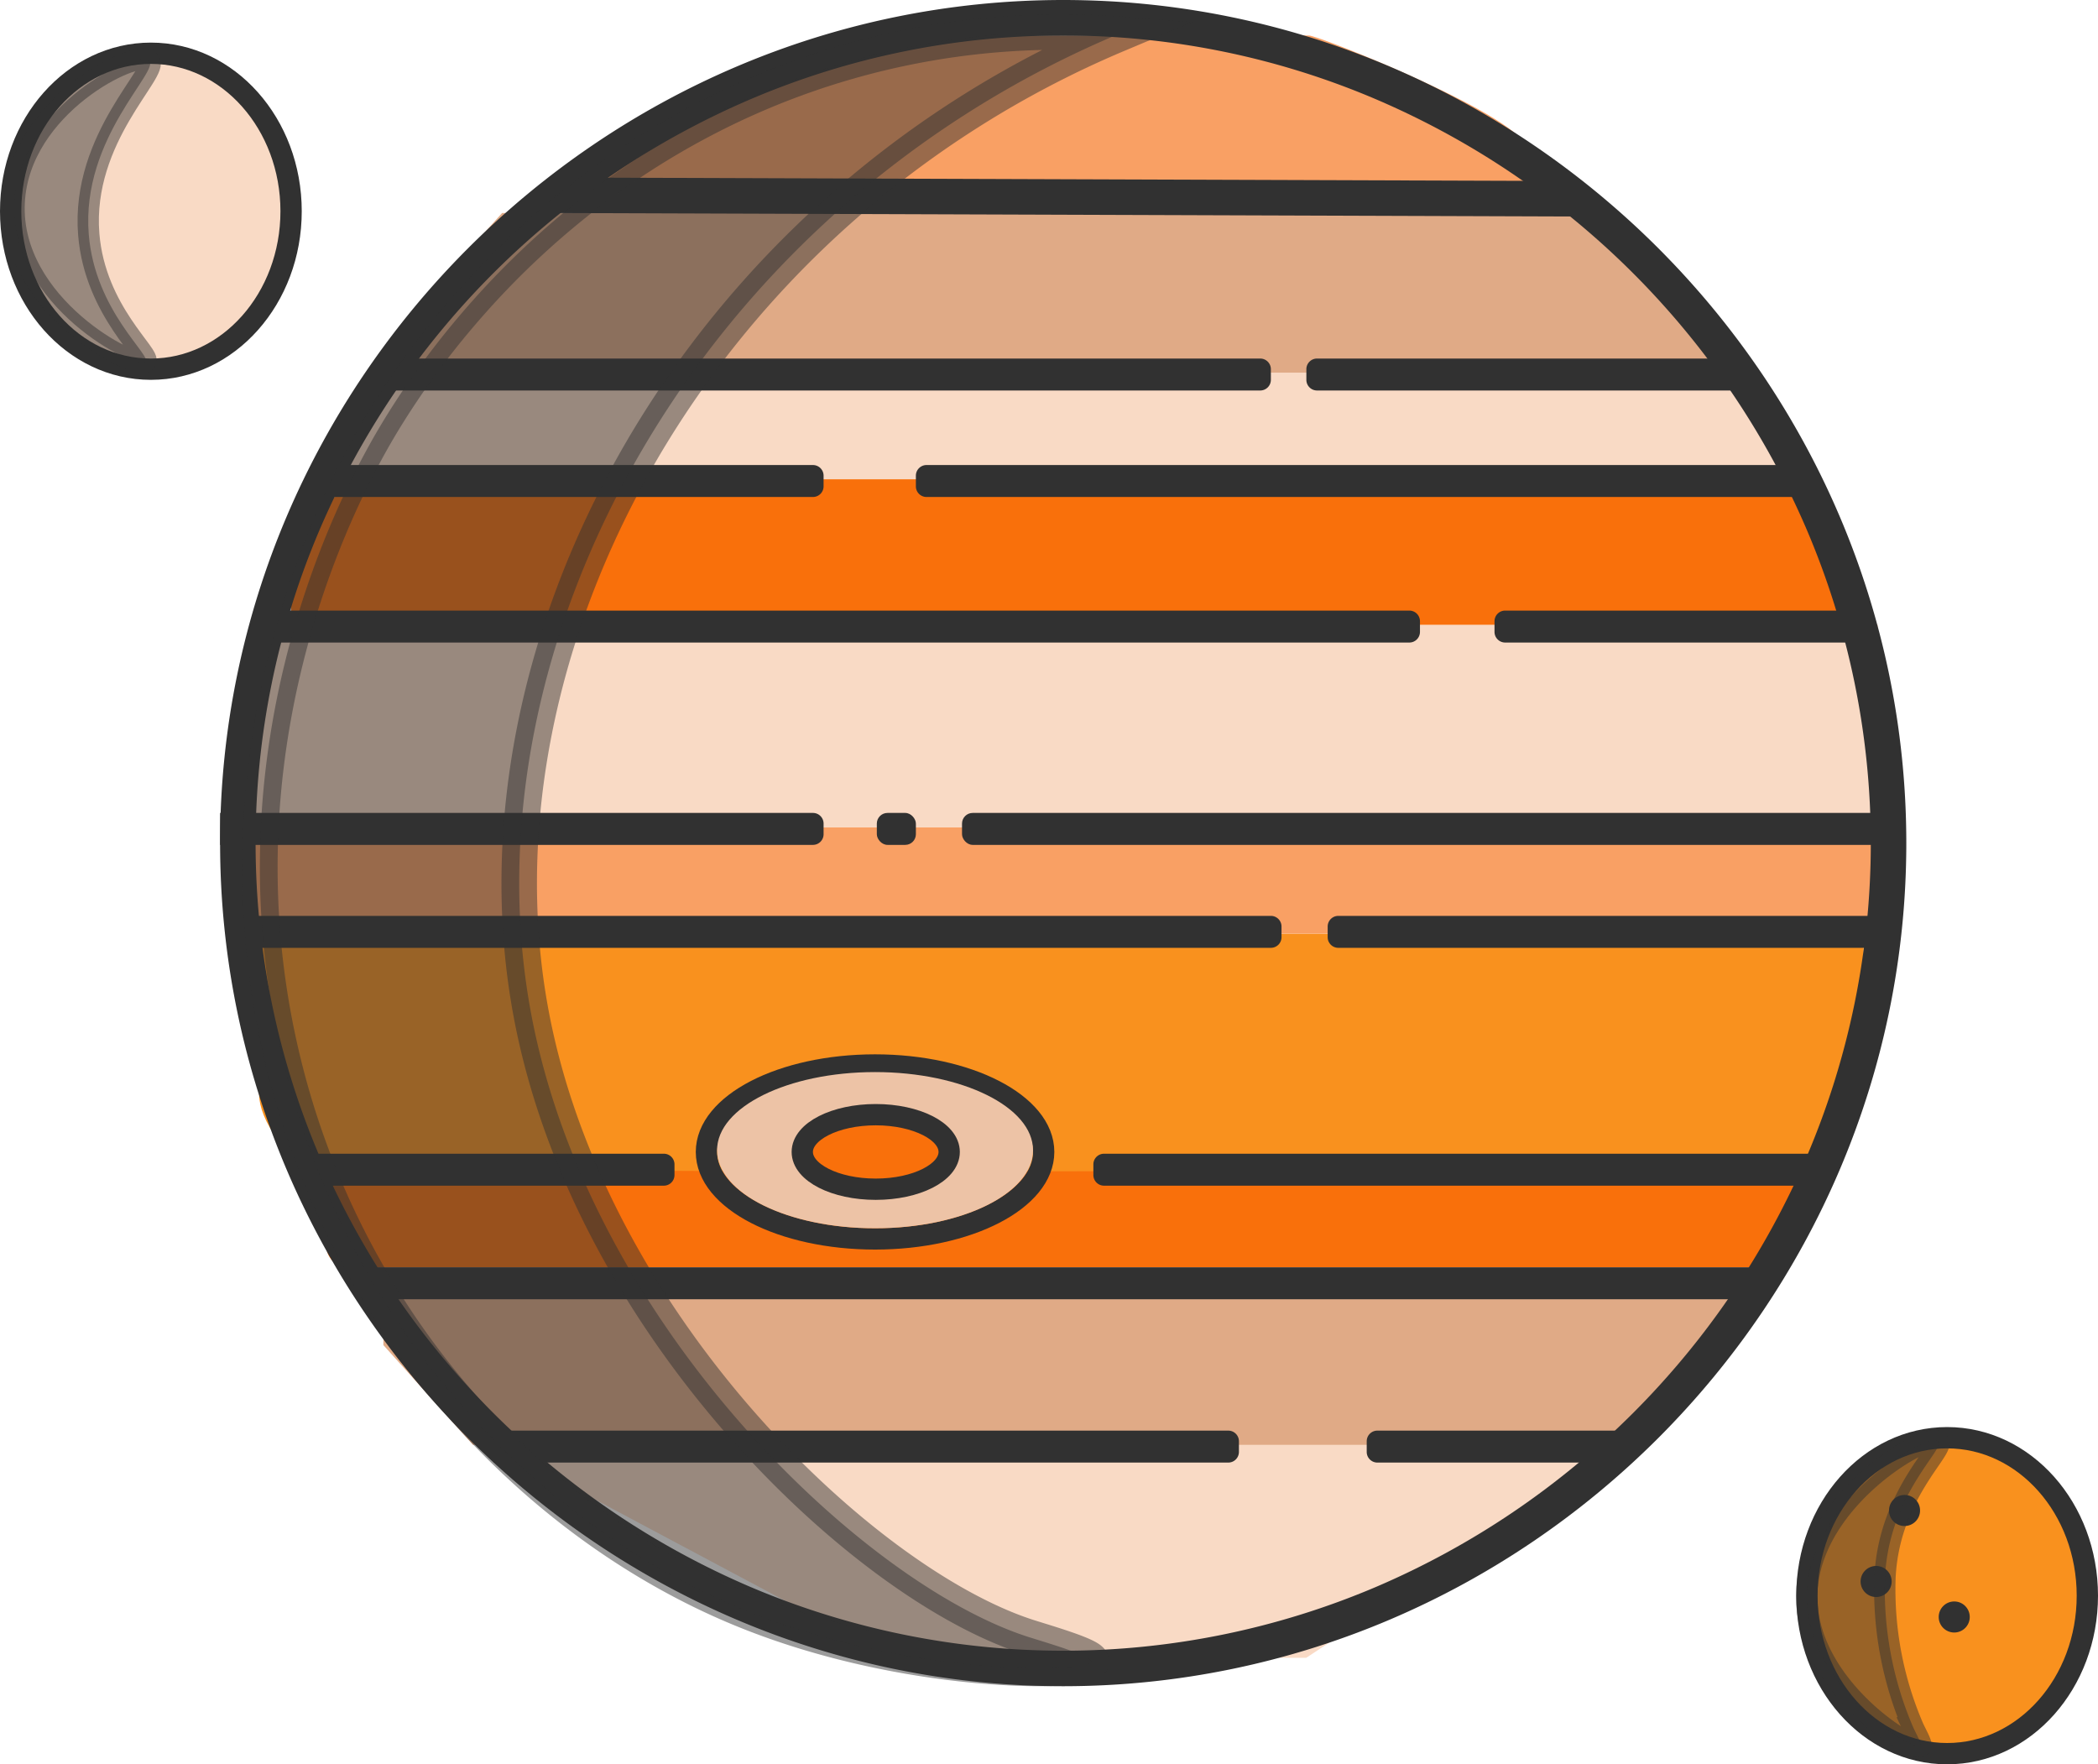 <svg id="Слой_1" data-name="Слой 1" xmlns="http://www.w3.org/2000/svg" viewBox="0 0 591 497">
  <defs>
    <style>
      .cls-1, .cls-12 {
        fill: #f9dac5;
      }

      .cls-2 {
        fill: #e0aa86;
      }

      .cls-10, .cls-3 {
        fill: #f9700b;
      }

      .cls-13, .cls-4 {
        fill: #f9911e;
      }

      .cls-5 {
        fill: #f9a064;
      }

      .cls-11, .cls-14, .cls-15, .cls-6 {
        fill: #313131;
      }

      .cls-7, .cls-8 {
        fill: none;
      }

      .cls-10, .cls-11, .cls-12, .cls-13, .cls-14, .cls-15, .cls-7, .cls-8 {
        stroke: #313131;
        stroke-miterlimit: 10;
      }

      .cls-11, .cls-7 {
        stroke-width: 10px;
      }

      .cls-10, .cls-12, .cls-13, .cls-15, .cls-8 {
        stroke-width: 6px;
      }

      .cls-9 {
        fill: #edc3a6;
      }

      .cls-11, .cls-15 {
        opacity: 0.48;
      }

      .cls-14 {
        stroke-width: 0.75px;
      }
    </style>
  </defs>
  <title>Logotype3</title>
  <polygon class="cls-1" points="367.957 467 251.277 467 135 405 462 405 367.957 467"/>
  <polygon class="cls-2" points="501 358 108 358 108 378.907 133.24 407 463.754 407 501 358"/>
  <rect class="cls-3" x="92" y="320" width="414" height="37" rx="5.574"/>
  <path class="cls-4" d="M716,558.424q0-22.712-0-45.424H1168v45.81c0,5.745-6.417,18.28-17.723,18.72-71.668,2.787-339.766,3.316-414.707,1.07C723.119,578.227,716,564.699,716,558.424Z" transform="translate(-643 -250)"/>
  <rect class="cls-5" x="68" y="233" width="463" height="30"/>
  <rect class="cls-1" x="71" y="176" width="458" height="57"/>
  <polygon class="cls-3" points="518 176 82 176 82 146.34 103.932 135 497.327 135 518 146.728 518 176"/>
  <polygon class="cls-1" points="501 135 97 135 97 114.068 114 105 487.915 105 501 113.012 501 135"/>
  <polygon class="cls-2" points="453.458 60 141.442 60 116 88.29 116 105 484 105 484 89.749 453.458 60"/>
  <path class="cls-5" d="M1073,309H814c.014-3.901.024-9.701 0-16.768C813.965,282.042,880.402,260,884.47,260h127.23c2.928,0,61.327,23.393,61.3,31.972C1072.977,299.207,1072.988,305.109,1073,309Z" transform="translate(-643 -250)"/>
  <path class="cls-6" d="M942.5,260a223.707,223.707,0,0,1,88.156,17.987,230.737,230.737,0,0,1,121.357,121.357,225.016,225.016,0,0,1,0,176.312,230.737,230.737,0,0,1-121.357,121.357,225.017,225.017,0,0,1-176.312,0A230.737,230.737,0,0,1,732.987,575.656a225.017,225.017,0,0,1,0-176.312A230.737,230.737,0,0,1,854.344,277.987,223.707,223.707,0,0,1,942.5,260m0-10C812.211,250,705,357.211,705,487.5S812.211,725,942.5,725,1180,617.789,1180,487.5,1072.789,250,942.5,250Z" transform="translate(-643 -250)"/>
  <path class="cls-7" d="M1088,306l-290-1" transform="translate(-643 -250)"/>
  <path class="cls-6" d="M106,101H355a3,3,0,0,1,3,3v3a3,3,0,0,1-3,3H106a0,0,0,0,1,0,0v-9a0,0,0,0,1,0,0Z"/>
  <path class="cls-6" d="M371,101H492a0,0,0,0,1,0,0v9a0,0,0,0,1,0,0H371a3,3,0,0,1-3-3v-3A3,3,0,0,1,371,101Z"/>
  <path class="cls-6" d="M89,131H229a3,3,0,0,1,3,3v3a3,3,0,0,1-3,3H89a0,0,0,0,1,0,0v-9A0,0,0,0,1,89,131Z"/>
  <path class="cls-6" d="M261,131H509a0,0,0,0,1,0,0v9a0,0,0,0,1,0,0H261a3,3,0,0,1-3-3v-3A3,3,0,0,1,261,131Z"/>
  <path class="cls-6" d="M76,172H397a3,3,0,0,1,3,3v3a3,3,0,0,1-3,3H76a0,0,0,0,1,0,0v-9A0,0,0,0,1,76,172Z"/>
  <path class="cls-6" d="M424,172h97a0,0,0,0,1,0,0v9a0,0,0,0,1,0,0H424a3,3,0,0,1-3-3v-3A3,3,0,0,1,424,172Z"/>
  <path class="cls-6" d="M62,229H229a3,3,0,0,1,3,3v3a3,3,0,0,1-3,3H62a0,0,0,0,1,0,0v-9A0,0,0,0,1,62,229Z"/>
  <rect class="cls-6" x="247" y="229" width="11" height="9" rx="3"/>
  <rect class="cls-6" x="271" y="229" width="262" height="9" rx="3"/>
  <path class="cls-6" d="M68,258H358a3,3,0,0,1,3,3v3a3,3,0,0,1-3,3H68a0,0,0,0,1,0,0v-9A0,0,0,0,1,68,258Z"/>
  <path class="cls-6" d="M377,258H529a0,0,0,0,1,0,0v9a0,0,0,0,1,0,0H377a3,3,0,0,1-3-3v-3A3,3,0,0,1,377,258Z"/>
  <path class="cls-6" d="M83,325H187a3,3,0,0,1,3,3v3a3,3,0,0,1-3,3H83a0,0,0,0,1,0,0v-9a0,0,0,0,1,0,0Z"/>
  <path class="cls-6" d="M311,325H514a0,0,0,0,1,0,0v9a0,0,0,0,1,0,0H311a3,3,0,0,1-3-3v-3A3,3,0,0,1,311,325Z"/>
  <ellipse class="cls-8" cx="246.5" cy="324.5" rx="47.5" ry="24.5"/>
  <path class="cls-6" d="M102,357H494a3,3,0,0,1,3,3v3a3,3,0,0,1-3,3H102a0,0,0,0,1,0,0v-9A0,0,0,0,1,102,357Z"/>
  <path class="cls-6" d="M139,403H346a3,3,0,0,1,3,3v3a3,3,0,0,1-3,3H139a0,0,0,0,1,0,0v-9a0,0,0,0,1,0,0Z"/>
  <path class="cls-6" d="M388,403h71a0,0,0,0,1,0,0v9a0,0,0,0,1,0,0H388a3,3,0,0,1-3-3v-3A3,3,0,0,1,388,403Z"/>
  <ellipse class="cls-9" cx="246.5" cy="324" rx="44.5" ry="22"/>
  <ellipse class="cls-10" cx="246.691" cy="324.5" rx="20.691" ry="10.5"/>
  <path class="cls-7" d="M946,259" transform="translate(-643 -250)"/>
  <path class="cls-7" d="M801,334" transform="translate(-643 -250)"/>
  <path class="cls-7" d="M1542,479" transform="translate(-643 -250)"/>
  <path class="cls-11" d="M958,259.636A216.572,216.572,0,0,0,838.896,284.883c-58.282,31.32-86.152,79.999-92.636,91.9-10.152,18.632-42.924,84.832-24.577,167.641,17.209,77.676,71.519,134.413,129.502,158.552,47.333,19.705,98.698,18.347,99.253,15.148.292-1.681-13.158-5.517-17.96-7.069C885.815,695.972,808.862,622.811,792.578,535.335,773.338,431.981,838.981,309.674,958,259.636Z" transform="translate(-643 -250)"/>
  <path class="cls-12" d="M733,329.5" transform="translate(-643 -250)"/>
  <g>
    <ellipse class="cls-13" cx="548.5" cy="449.5" rx="39.5" ry="44.5"/>
    <circle class="cls-14" cx="536.5" cy="425.5" r="4"/>
    <circle class="cls-14" cx="528.5" cy="445.5" r="4"/>
    <circle class="cls-14" cx="550.5" cy="455.5" r="4"/>
    <path class="cls-15" d="M1189,656.008c-3.07-2.727-38.431,17.47-37,45.528,1.255,24.6,30.116,42.017,32,40.354.488-.431-.638-2.318-2-5.174a98.254,98.254,0,0,1-8-42.424C1175.127,670.766,1191.224,657.984,1189,656.008Z" transform="translate(-643 -250)"/>
  </g>
  <g>
    <path class="cls-12" d="M725,309.5c0,24.577-17.685,44.5-39.5,44.5S646,334.077,646,309.5,663.685,265,685.5,265,725,284.923,725,309.5" transform="translate(-643 -250)"/>
    <path class="cls-15" d="M685,267c-3.554-3.147-36.636,12.581-38,40-1.453,29.211,34.305,47.346,37,45,1.981-1.725-14.246-14.222-16-36C665.797,288.651,688.293,269.916,685,267Z" transform="translate(-643 -250)"/>
  </g>
</svg>
